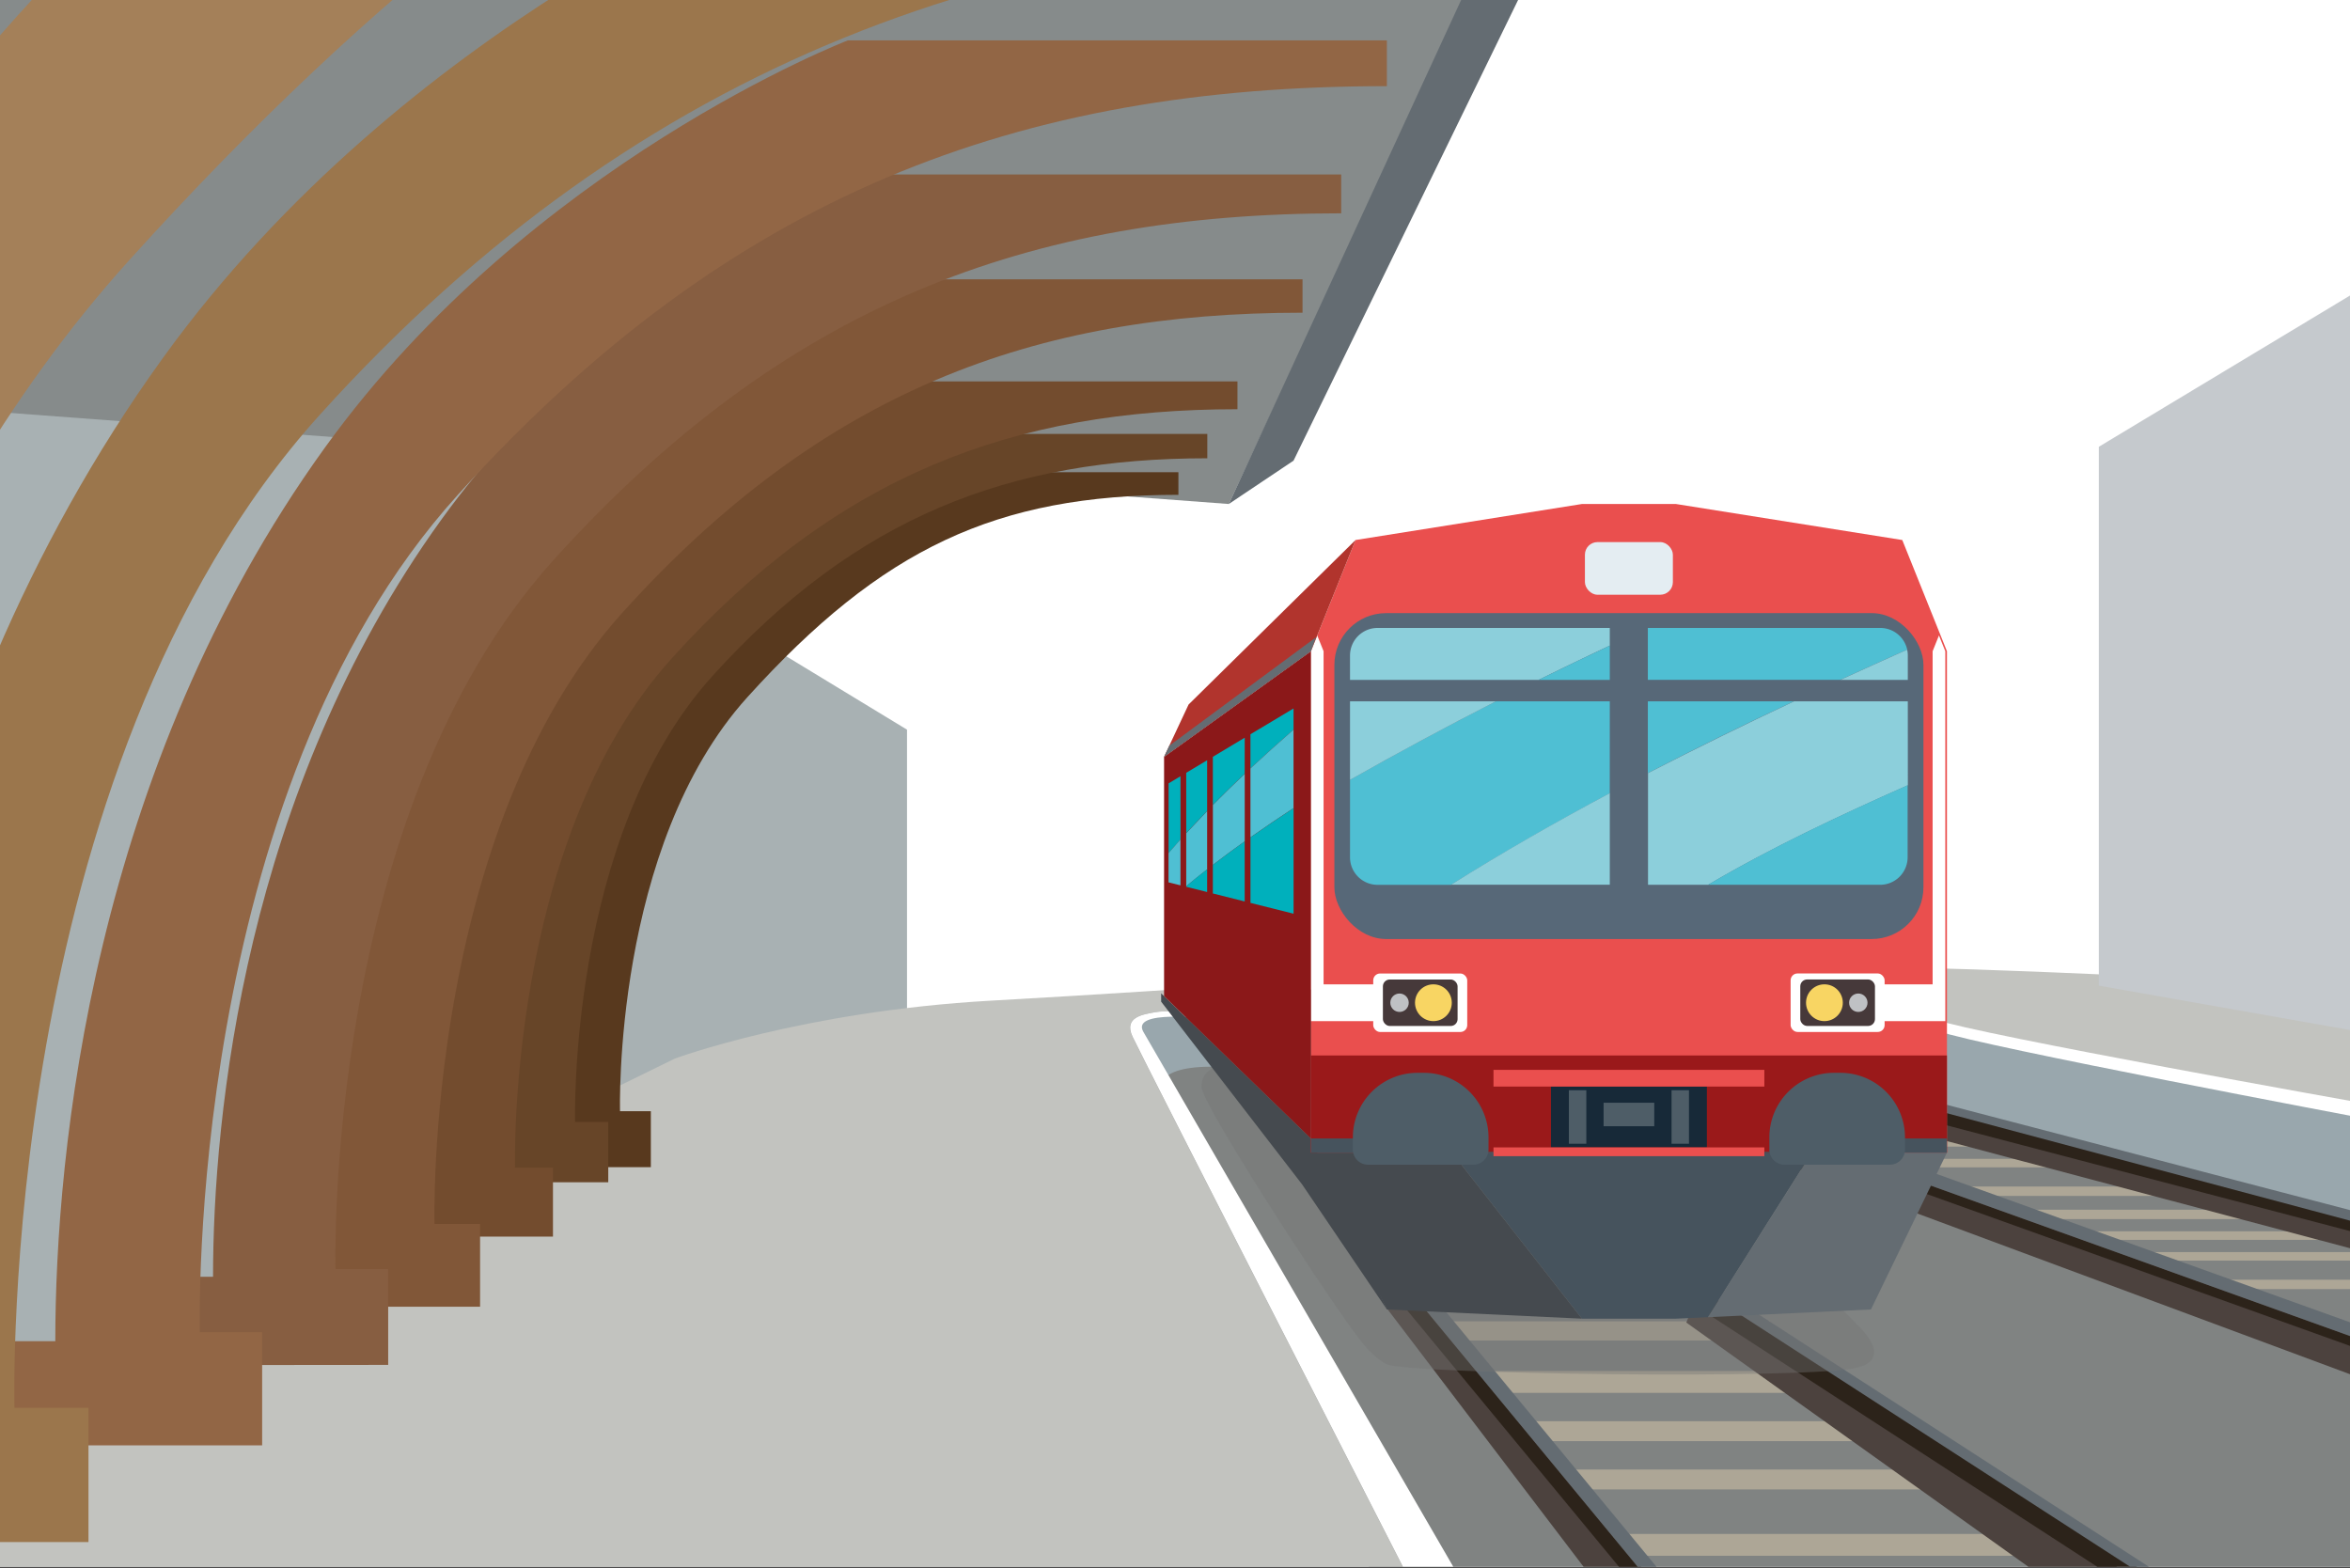<svg xmlns="http://www.w3.org/2000/svg" xmlns:xlink="http://www.w3.org/1999/xlink" viewBox="0 0 637.47 425.28"><rect x="0" y="0" width="637.47" height="425.28" fill="#333333" stroke="none"/><defs><style>.cls-1{fill:none;}.cls-2{isolation:isolate;}.cls-3{clip-path:url(#clip-path);}.cls-4{fill:#fff;}.cls-5{fill:#a8b1b3;}.cls-6{fill:#808382;}.cls-7{fill:#ada696;}.cls-8{fill:#c2c3bf;}.cls-9{fill:#99a7ad;}.cls-10{fill:#4c423e;}.cls-11{fill:#2c231a;}.cls-12{fill:#646c72;}.cls-13{fill:#868b8b;}.cls-14{opacity:0.4;mix-blend-mode:multiply;}.cls-15{fill:#747474;}.cls-16{fill:#454a4f;}.cls-17{fill:#ea4f4e;}.cls-18{fill:#46535d;}.cls-19{fill:#9a191a;}.cls-20{fill:#172938;}.cls-21{fill:#4e5d67;}.cls-22{fill:#576878;}.cls-23{fill:#4fbfd3;}.cls-24{fill:#8ccfdb;}.cls-25{fill:#e4edf2;}.cls-26{fill:#8b1819;}.cls-27{fill:#b1342d;}.cls-28{fill:#00b0bc;}.cls-29{fill:#58391e;}.cls-30{fill:#674528;}.cls-31{fill:#734c2e;}.cls-32{fill:#815738;}.cls-33{fill:#875e41;}.cls-34{fill:#926645;}.cls-35{fill:#9b764c;}.cls-36{fill:#a48059;}.cls-37{fill:#c5c9cd;}.cls-38{fill:#46393a;}.cls-39{fill:#f8d563;}.cls-40{fill:#bfc1c4;}</style><clipPath id="clip-path"><rect class="cls-1" width="637.47" height="424.98"/></clipPath></defs><title>Монтажная область 1</title><g class="cls-2"><g id="Слой_1" data-name="Слой 1"><g class="cls-3"><rect class="cls-4" width="637.47" height="424.98"/><rect class="cls-1" width="637.47" height="424.98"/><polygon class="cls-5" points="-19.13 400.75 246.04 276.08 246.04 197.92 194.02 166.31 194.02 117.71 -26.78 62.84 -19.13 400.75"/><path class="cls-6" d="M296,280.77s20.43-12.89,49.59-13,173.18,31.66,173.18,31.66S615.58,329.09,654.68,335V431.5H374.76Z"/><rect class="cls-7" x="423.43" y="398.61" width="109.85" height="5.4"/><rect class="cls-7" x="408.08" y="385.51" width="109.85" height="5.4"/><rect class="cls-7" x="393.82" y="371.88" width="101.88" height="5.93"/><rect class="cls-7" x="385.38" y="358.4" width="94.58" height="5.22"/><rect class="cls-7" x="438.87" y="416.08" width="116.31" height="5.93"/><polygon class="cls-7" points="661.7 341.94 573.85 341.94 570.96 339.62 658.81 339.62 661.7 341.94"/><polygon class="cls-7" points="642.43 336.31 554.57 336.31 551.69 333.99 639.54 333.99 642.43 336.31"/><polygon class="cls-7" points="617.65 330.68 536.17 330.68 533 328.13 614.48 328.13 617.65 330.68"/><polygon class="cls-7" points="688.82 349.68 595.8 349.68 592.64 347.13 685.66 347.13 688.82 349.68"/><polygon class="cls-7" points="575.86 316.65 488 316.65 485.12 314.33 572.97 314.33 575.86 316.65"/><polygon class="cls-7" points="556.58 311.02 468.73 311.02 465.84 308.7 553.69 308.7 556.58 311.02"/><polygon class="cls-7" points="531.8 305.39 450.32 305.39 447.16 302.84 528.64 302.84 531.8 305.39"/><polygon class="cls-7" points="602.98 324.39 509.96 324.39 506.79 321.84 599.81 321.84 602.98 324.39"/><path class="cls-8" d="M522.42,262.64c26.68.3,120.37,5.17,120.37,5.17l-1.07,35.63S532.36,285,518.16,280.77,509.45,262.5,522.42,262.64Z"/><path class="cls-4" d="M641.72,299.37s-105.51-18.78-116.77-22.82.9,19.71.9,19.71L647,328.13Z"/><path class="cls-9" d="M641.72,303.44s-104.61-19.69-115.87-23.73,0,20.61,0,20.61L647,332.2Z"/><polygon class="cls-10" points="466.28 309.17 458.24 297.58 664.43 371.56 665.15 383.04 466.28 309.17"/><polygon class="cls-11" points="452.55 298.72 460.04 298.72 704.81 386.55 697.32 386.55 452.55 298.72"/><polygon class="cls-12" points="442.85 292.56 451.08 291.79 695.85 379.62 687.62 380.39 442.85 292.56"/><polygon class="cls-10" points="508.12 304.2 501.39 295.26 667.23 339.71 673.61 348.19 508.12 304.2"/><polygon class="cls-11" points="479.32 292.46 494.88 292.46 679.81 340.86 663.89 340.86 479.32 292.46"/><polygon class="cls-12" points="469.33 286.3 476.83 286.3 662.18 334.69 652.14 335.01 469.33 286.3"/><polygon class="cls-13" points="333.33 136.71 456.35 -126.36 456.35 -143.35 215.78 -143.35 -13.67 -4.81 -13.67 110.78 333.33 136.71"/><polygon class="cls-10" points="376.13 354.79 379.86 345.85 452.39 433.68 446.65 447.43 376.13 354.79"/><polygon class="cls-11" points="374.76 347 379.86 347 452.39 434.83 447.29 434.83 374.76 347"/><polygon class="cls-12" points="374.76 340.84 379.86 340.84 452.39 428.67 447.29 428.67 374.76 340.84"/><polygon class="cls-10" points="457.43 358.74 461.16 349.8 587.41 433.68 581.66 447.43 457.43 358.74"/><polygon class="cls-11" points="448.75 347 459.33 347 594.9 434.83 584.07 434.83 448.75 347"/><polygon class="cls-12" points="447.68 340.84 452.78 340.84 588.63 428.67 583.53 428.67 447.68 340.84"/><path class="cls-8" d="M313.42,274.54c2.42-.45,10.15-.24,14-.09v-6.64s-28.12,1.91-58.51,3.61c-51.13,2.86-85.85,15.72-85.85,15.72L-4.25,378.94v49.72H382.41s-71.8-140.25-75.22-147.47C304.64,275.82,310.15,275.15,313.42,274.54Z"/><path class="cls-9" d="M315.09,295.58s-2.51-7,16.56-6.17l-10.44-13.93s-15.88-2-12.11,5.1C314.07,289.9,315.09,295.58,315.09,295.58Z"/><path class="cls-4" d="M310.17,279.92c-3.6-6.21,17.28-3.61,17.28-3.61v-1.86c-3.88-.14-11.61-.36-14,.09-3.27.61-8.78,1.27-6.23,6.66,3.42,7.22,75.22,147.47,75.22,147.47h13.92Z"/><g class="cls-14"><path class="cls-15" d="M416.65,291.16c-1.4-.05-2.93-.05-4.68-.07-17.12-.14-36-4.62-53-1.83-7.43,1.22-33.05-5.84-33.05,5.47-.39,3.83,30.37,51.46,40.92,65.93,2.6,3.57,5.33,7.25,9.21,9.35,5.08,2.76,115.77,4.25,127.94.91,1.48-.41,3.07-1,3.87-2.29,1.38-2.25-.31-5.09-2-7.09-10.34-12-52.8-47.12-61.57-55C436.41,299.62,427.71,291.59,416.65,291.16Z"/></g><polygon class="cls-16" points="376.21 355.19 353.23 321.29 314.98 271.71 314.98 269.44 355.6 308.81 376.21 355.19"/><polygon class="cls-17" points="516.02 146.48 454.62 136.71 429.12 136.71 367.71 146.48 355.6 176.65 355.6 312.65 528.14 312.65 528.14 176.65 516.02 146.48"/><polygon class="cls-4" points="359.04 267 359.04 176.65 357.32 172.36 355.6 176.65 355.6 267 355.6 271.99 355.6 276.98 393.83 276.98 393.83 267 359.04 267"/><polygon class="cls-4" points="524.25 267 524.25 176.65 525.97 172.36 527.69 176.65 527.69 267 527.69 271.99 527.69 276.98 489.46 276.98 489.46 267 524.25 267"/><polygon class="cls-18" points="393.86 312.65 429.12 357.69 454.62 357.69 463.27 357.29 491.5 312.65 393.86 312.65"/><polygon class="cls-16" points="355.6 312.65 376.21 355.19 429.12 357.69 393.86 312.65 355.6 312.65"/><polygon class="cls-12" points="528.14 312.65 491.5 312.65 463.27 357.29 507.52 355.19 528.14 312.65"/><rect class="cls-19" x="355.59" y="286.3" width="172.54" height="26.35"/><rect class="cls-18" x="355.59" y="308.81" width="172.54" height="3.84"/><rect class="cls-19" x="396.34" y="306.24" width="91.06" height="6.18"/><rect class="cls-20" x="420.72" y="294.73" width="42.29" height="16.5"/><rect class="cls-21" x="425.58" y="295.72" width="4.73" height="14.52"/><rect class="cls-21" x="453.43" y="295.72" width="4.73" height="14.52"/><rect class="cls-17" x="405.13" y="290.2" width="73.47" height="4.53"/><rect class="cls-17" x="405.13" y="311.23" width="73.47" height="2.38"/><rect class="cls-21" x="435" y="299.12" width="13.74" height="6.37"/><rect class="cls-22" x="361.97" y="166.31" width="159.79" height="88.4" rx="14.03" ry="14.03"/><path class="cls-23" d="M436.68,190.23H405.81q-20,10.21-39.6,21.31v21a7.47,7.47,0,0,0,7.47,7.47h19.93c14.07-8.8,28.46-17,43.06-24.83Z"/><path class="cls-24" d="M436.68,215.14c-14.61,7.8-29,16-43.06,24.83h43.06Z"/><path class="cls-24" d="M366.21,190.23v21.31q19.59-11.08,39.6-21.31Z"/><path class="cls-24" d="M436.68,175.12v-4.79h-63a7.47,7.47,0,0,0-7.47,7.47v6.62h51.16Q427,179.67,436.68,175.12Z"/><path class="cls-23" d="M436.68,175.12q-9.71,4.55-19.32,9.3h19.32Z"/><path class="cls-23" d="M447,190.23V209.7q19.61-10.14,39.63-19.47Z"/><path class="cls-24" d="M517.52,190.23H486.68q-20,9.38-39.63,19.47V240h16.3c17.43-10.24,35.73-18.8,54.18-27Z"/><path class="cls-23" d="M463.34,240H510a7.47,7.47,0,0,0,7.47-7.47V213C499.07,221.18,480.77,229.73,463.34,240Z"/><path class="cls-23" d="M447,170.33h0Z"/><path class="cls-23" d="M510,170.33H447v14.08H499.2q9.05-4.15,18.15-8.21A7.47,7.47,0,0,0,510,170.33Z"/><path class="cls-24" d="M499.2,184.43h18.32v-6.62a7.49,7.49,0,0,0-.17-1.59Q508.25,180.28,499.2,184.43Z"/><rect class="cls-25" x="429.93" y="147.04" width="23.86" height="14.28" rx="3.42" ry="3.42"/><path class="cls-21" d="M384.52,291h1.72a17.54,17.54,0,0,1,17.54,17.54v3.26a4.13,4.13,0,0,1-4.13,4.13H371.11a4.13,4.13,0,0,1-4.13-4.13v-3.26A17.54,17.54,0,0,1,384.52,291Z"/><path class="cls-21" d="M497.5,291h1.72a17.54,17.54,0,0,1,17.54,17.54v3.26a4.13,4.13,0,0,1-4.13,4.13H484.09a4.13,4.13,0,0,1-4.13-4.13v-3.26A17.54,17.54,0,0,1,497.5,291Z"/><polygon class="cls-26" points="315.77 270.2 355.6 308.81 355.6 176.65 315.77 205.29 315.77 270.2"/><polygon class="cls-27" points="315.77 205.29 322.42 191.1 367.71 146.48 355.6 176.65 315.77 205.29"/><path class="cls-23" d="M327.45,220q-2.88,3-5.67,6v14.39q2.79-2.33,5.67-4.57Z"/><path class="cls-28" d="M321.78,240.38v.16l5.67,1.42V235.8Q324.57,238,321.78,240.38Z"/><path class="cls-28" d="M327.45,206.22l-5.67,3.4V226q2.79-3.06,5.67-6Z"/><path class="cls-28" d="M320.22,210.55,317,212.49v18.92q1.6-1.87,3.24-3.7Z"/><path class="cls-23" d="M320.22,227.71q-1.64,1.83-3.24,3.7v7.93l3.24.81Z"/><path class="cls-23" d="M337.65,209.89q-4.4,4.15-8.64,8.45V234.6q4.25-3.26,8.64-6.38Z"/><path class="cls-28" d="M329,234.6v7.75l8.64,2.17v-16.3Q333.26,231.34,329,234.6Z"/><path class="cls-28" d="M337.65,200.1,329,205.28v13.05q4.24-4.31,8.64-8.45Z"/><path class="cls-28" d="M350.89,192.17l-11.69,7v9.27q5.75-5.36,11.69-10.52Z"/><path class="cls-23" d="M350.89,197.92q-5.93,5.17-11.69,10.52v18.69q5.77-4.05,11.69-7.93Z"/><path class="cls-28" d="M339.21,227.13v17.78l11.69,2.93V219.2Q345,223.09,339.21,227.13Z"/><path class="cls-29" d="M176.55,316.59V301.41h-8.36s-2-71.89,34.55-112.3,67.47-54.89,116.92-54.89v-6.13H255.13S212.56,144.47,185,182.75c-31.18,43.22-36.14,94.47-36.14,119.86h-7.44v14Z"/><path class="cls-30" d="M165,320.69V304.34h-9s-2.1-77.41,37.21-120.92,81-59.11,134.29-59.11v-6.6H249.57S203.74,135.35,174,176.57C140.44,223.11,135.1,278.3,135.1,305.64h-8v15.05Z"/><path class="cls-31" d="M150,335.43V316.75H139.71s-2.4-88.46,42.52-138.18S274.84,111,335.68,111v-7.54h-89s-52.38,20.16-86.35,67.26C122,223.92,115.87,287,115.87,318.22h-9.15v17.2Z"/><path class="cls-32" d="M130.23,354.45V332H117.87S115,225.71,169,166,280.23,84.82,353.33,84.82V75.76H246.41S183.47,100,142.65,156.57c-46.09,63.9-53.43,139.67-53.43,177.21h-11v20.67Z"/><path class="cls-33" d="M105.3,370.23v-26H91s-3.34-123.15,59.19-192.37,128.93-94,213.63-94V47.32H239.91S167,75.38,119.69,141c-53.41,74-61.9,161.84-61.9,205.33H45v23.95Z"/><path class="cls-34" d="M71.11,392.06V361.37H54.21s-3.94-145.35,69.86-227,152.16-111,252.14-111V10.95H230S143.92,44.07,88.1,121.46C25.07,208.85,15,312.47,15,363.8H0v28.26Z"/><path class="cls-35" d="M24,418.29V381.87H3.92S-.76,209.39,86.81,112.45,275.76-19.25,394.39-19.25V-34H212.5S110.37,5.35,44.13,97.18c-74.8,103.69-86.7,226.66-86.7,287.57H-60.41v33.54Z"/><path class="cls-36" d="M-60.78,537.11V481.55H-91.38s-7.14-263.12,126.46-411S294.37-130.34,475.34-130.34v-22.44H226.81S71-92.82-30,47.27C-144.13,205.46-162.28,393-162.28,486h-27.23v51.16Z"/><polygon class="cls-12" points="333.33 136.71 350.89 124.95 475.34 -130.34 456.35 -130.14 333.33 136.71"/><polygon class="cls-37" points="569.35 267.36 569.35 121.18 637.47 80.16 637.47 279.39 569.35 267.36"/><rect class="cls-4" x="372.51" y="264.06" width="25.5" height="15.87" rx="1.86" ry="1.86"/><rect class="cls-38" x="375.13" y="265.69" width="20.26" height="12.61" rx="1.86" ry="1.86"/><circle class="cls-39" cx="388.83" cy="271.99" r="4.99"/><circle class="cls-40" cx="379.64" cy="271.99" r="2.5"/><rect class="cls-4" x="485.72" y="264.06" width="25.5" height="15.87" rx="1.86" ry="1.86" transform="translate(996.95 543.98) rotate(180)"/><rect class="cls-38" x="488.34" y="265.69" width="20.26" height="12.61" rx="1.86" ry="1.86" transform="translate(996.95 543.98) rotate(180)"/><circle class="cls-39" cx="494.9" cy="271.99" r="4.99"/><circle class="cls-40" cx="504.09" cy="271.99" r="2.5"/><polygon class="cls-12" points="357.02 172.83 317.19 202.27 315.77 205.29 355.6 176.65 357.02 172.83"/></g></g></g></svg>